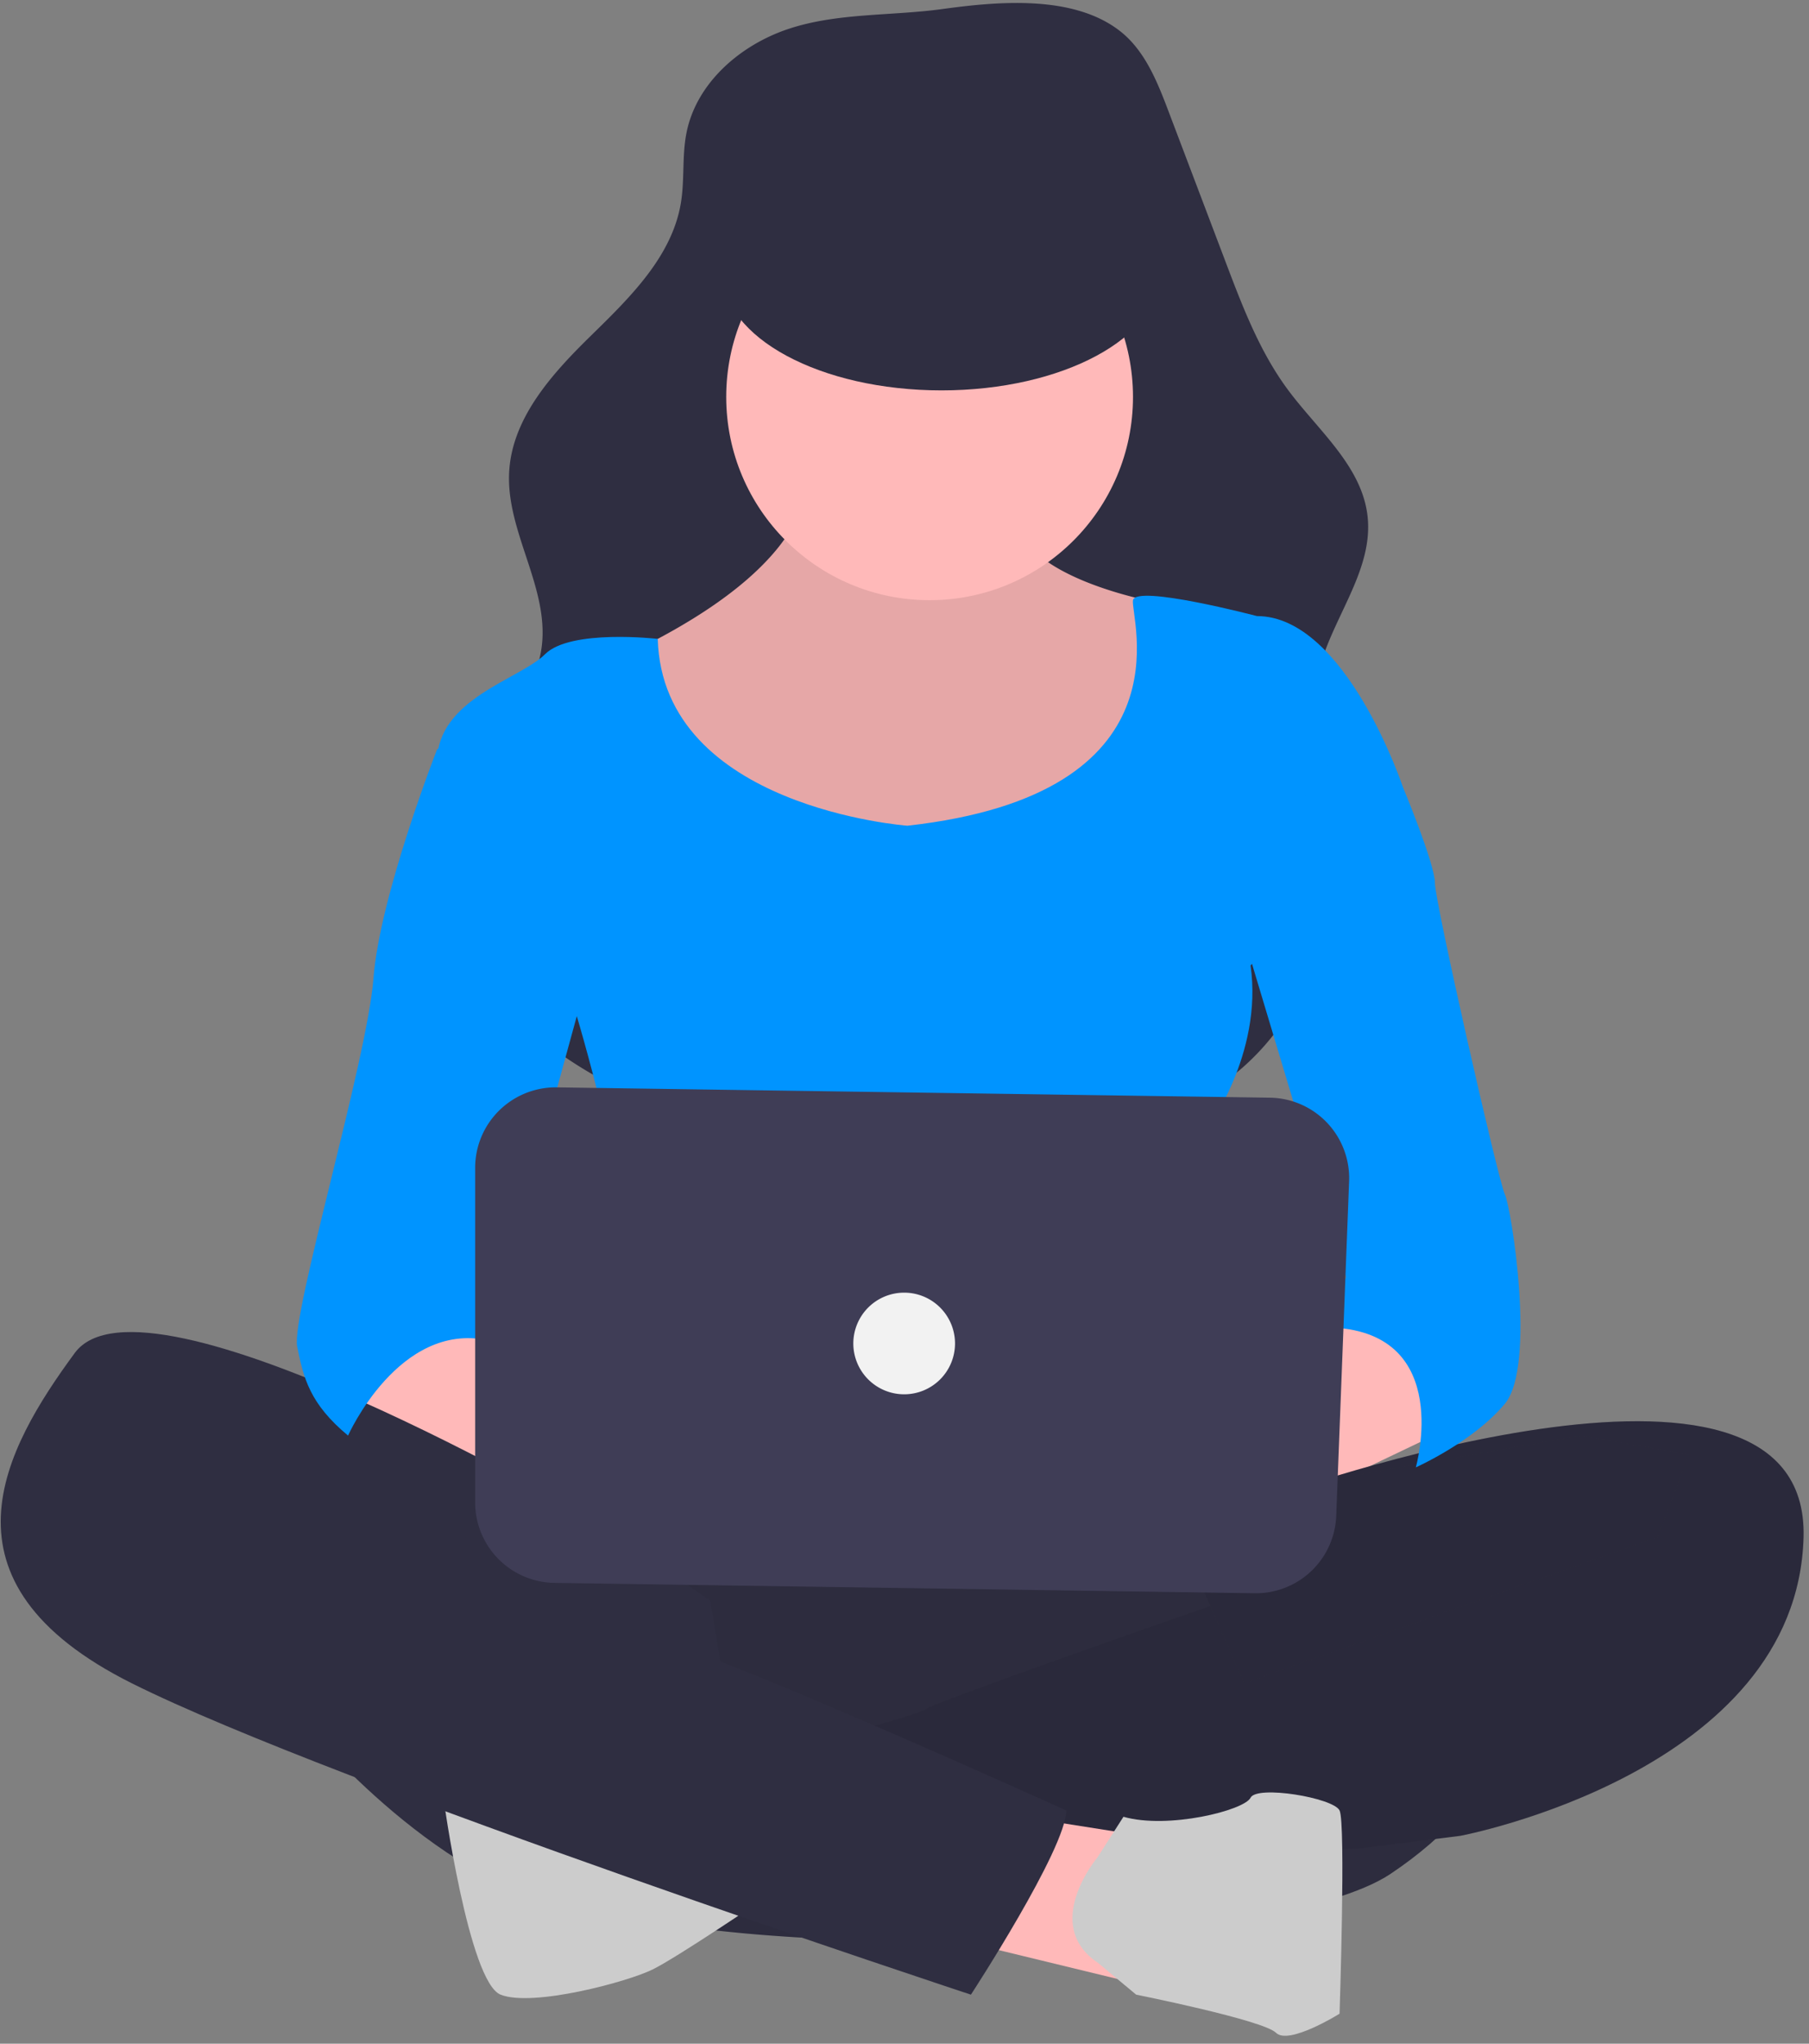<svg width="217" height="245" fill="none" xmlns="http://www.w3.org/2000/svg"><rect width="100%" height="100%" fill="#808080" stroke="none"/><path d="M94.49 3.498c-5.753 1.94-10.964 6.48-12.142 12.43-.546 2.757-.212 5.624-.671 8.398-1.066 6.433-6.12 11.346-10.783 15.909-4.663 4.563-9.478 9.865-9.818 16.377-.373 7.13 4.804 13.81 3.908 20.894-1.04 8.23-9.742 13.562-11.893 21.574-1.436 5.35.324 11.113 3.22 15.836 5.518 9.002 14.95 15.113 24.995 18.389 10.045 3.276 20.743 3.965 31.309 4.076 12.865.134 26.834-.969 36.5-9.451a29.194 29.194 0 0 0 9.707-19.016c.919-9.824-3.186-19.976-.355-29.43 1.782-5.95 6.251-11.383 5.584-17.557-.652-6.037-5.93-10.316-9.551-15.193-3.381-4.553-5.433-9.93-7.443-15.232l-6.88-18.14c-1.352-3.566-2.837-7.316-5.851-9.657-5.643-4.381-14.715-3.52-21.313-2.617-6.12.839-12.637.424-18.523 2.41Z" fill="#2F2E41"/><path d="M96.644 56.338s3.05 9.901-19.823 21.325c-22.872 11.424 2.288 23.609 2.288 23.609l26.685 6.093s27.447-3.808 30.497-8.377c3.049-4.57 8.386-19.802 6.861-22.087a35.63 35.63 0 0 0-3.812-4.57s-18.298-3.046-17.536-11.423c.763-8.378-25.16-4.57-25.16-4.57Z" fill="#FFB9B9"/><path opacity=".1" d="M96.644 56.338s3.05 9.901-19.823 21.325c-22.872 11.424 2.288 23.609 2.288 23.609l26.685 6.093s27.447-3.808 30.497-8.377c3.049-4.57 8.386-19.802 6.861-22.087a35.63 35.63 0 0 0-3.812-4.57s-18.298-3.046-17.536-11.423c.763-8.378-25.16-4.57-25.16-4.57Z" fill="#000"/><path d="M111.511 71.951c13.475 0 24.398-10.911 24.398-24.37 0-13.46-10.923-24.372-24.398-24.372-13.474 0-24.397 10.912-24.397 24.371 0 13.46 10.923 24.371 24.397 24.371Z" fill="#FFB9B9"/><path d="M108.842 98.987S79.46 96.841 78.902 76.59c0 0-10.468-1.211-13.518 1.835-3.05 3.046-12.961 5.331-12.961 12.947 0 7.616 16.773 30.464 16.773 30.464s9.15 30.464 5.337 35.795c-3.812 5.331-4.574 19.04-4.574 19.04s38.121-3.047 44.22 0c6.1 3.046 30.497 3.046 32.022 0 1.525-3.047-1.525-41.126-1.525-41.126s6.862-9.14 5.337-19.802l18.298-21.324s-6.861-20.564-17.535-20.564c0 0-14.486-3.808-14.868-1.903-.381 1.904 7.243 23.228-27.066 27.036Z" fill="#0094FF"/><path d="M40.225 166.008s6.862 10.662 24.398 12.947c17.536 2.285 20.585-3.808 19.06-5.331-1.524-1.523-19.822-8.378-19.822-8.378l-10.674-8.377-12.962 9.139Zm125.036-9.139-19.823 11.424s-25.922-1.524-16.011 6.092c9.912 7.616 28.21 4.57 28.21 4.57l17.536-8.378-9.912-13.708Z" fill="#FFB9B9"/><path d="M66.148 176.67s-18.298 44.934 3.813 51.789c22.11 6.854 83.104 5.331 96.827-3.808 13.724-9.14 17.536-21.325 15.249-25.133-2.287-3.808-17.536-14.47-28.21-15.232-10.674-.762-87.678-7.616-87.678-7.616Z" fill="#2F2E41"/><path opacity=".05" d="M66.148 176.67s-18.298 44.934 3.813 51.789c22.11 6.854 83.104 5.331 96.827-3.808 13.724-9.14 17.536-21.325 15.249-25.133-2.287-3.808-17.536-14.47-28.21-15.232-10.674-.762-87.678-7.616-87.678-7.616Z" fill="#000"/><path d="M152.521 179.462s64.587-23.355 63.825 4.824c-.763 28.179-41.171 35.795-41.171 35.795l-12.199 1.524-67.093 2.284s2.287-12.185-3.05-13.708c0 0 17.536-4.57 18.298-5.332.763-.761 44.221-15.993 47.27-16.755 3.05-.761 12.199-6.854 19.061-6.092 0 0 7.624-6.093 16.011-4.57l-23.635 1.523-17.317.507Z" fill="#2F2E41"/><path opacity=".1" d="M152.521 179.462s64.587-23.355 63.825 4.824c-.763 28.179-41.171 35.795-41.171 35.795l-12.199 1.524-67.093 2.284s2.287-12.185-3.05-13.708c0 0 17.536-4.57 18.298-5.332.763-.761 44.221-15.993 47.27-16.755 3.05-.761 12.199-6.854 19.061-6.092 0 0 7.624-6.093 16.011-4.57l-23.635 1.523-17.317.507Z" fill="#000"/><path d="m141.109 183.244 8.143 18.559 49.557-17.517 3.813-9.9-12.962-2.286-26.058 4.571-11.301 3.046-11.192 3.527Z" fill="#2F2E41"/><path opacity=".1" d="m141.109 183.244 8.143 18.559 49.557-17.517 3.813-9.9-12.962-2.286-26.058 4.571-11.301 3.046-11.192 3.527Z" fill="#000"/><path d="M35.65 205.611s14.486 18.278 31.26 22.847c16.773 4.57 25.922-1.523 25.922-1.523l-5.337-21.324-2.287-13.709-9.911-6.854-19.823-9.14-23.636-7.616s-9.911-1.523-9.911 0c0 1.524 9.149 24.371 9.149 24.371l4.575 12.948Z" fill="#2F2E41"/><path d="M53.185 215.511s3.05 22.086 6.862 23.61c3.812 1.523 15.249-1.524 18.298-3.047 3.05-1.523 13.416-8.551 13.416-8.551s-36.288-13.535-38.576-12.012Z" fill="#CCC"/><path d="m122.568 217.796 14.486 2.285-1.526 17.516-20.205-4.902 7.245-14.899Z" fill="#FFB9B9"/><path d="M131.642 222.671s-6.789 8.073.073 12.642l4.575 3.808s15.248 3.046 16.773 4.57c1.525 1.523 7.624-2.285 7.624-2.285s.763-22.848 0-24.371c-.762-1.523-9.911-3.046-10.674-1.523-.762 1.523-9.911 3.808-15.248 2.285l-3.123 4.874Z" fill="#CCC"/><path d="M70.721 182.001S17.351 150.776 8.965 162.2c-8.387 11.423-17.536 27.417 6.862 39.602 24.397 12.186 100.64 37.319 100.64 37.319s11.436-17.517 11.436-22.087c0 0-40.408-18.278-47.27-19.801-6.862-1.523-34.31-19.04-38.121-20.563-3.812-1.523-9.15-6.093-9.15-6.093l37.36 11.424Z" fill="#2F2E41"/><path d="m55.474 87.563-3.05 2.285s-6.862 17.517-7.624 27.417c-.763 9.901-9.912 40.365-9.15 44.173.763 3.808 1.526 6.854 6.1 10.662 0 0 6.1-13.708 16.773-11.424l12.962-47.219-16.011-25.894Zm106.739 0 6.099 6.855s3.812 9.139 3.812 11.424c0 2.284 7.624 35.794 8.387 37.318.762 1.523 3.812 20.563 0 25.132-3.812 4.57-10.674 7.616-10.674 7.616s4.575-15.993-9.912-16.755l1.525-6.093-13.723-45.695 14.486-19.802Z" fill="#0094FF"/><path d="M56.998 139.998v40.116c0 2.533.998 4.965 2.778 6.769a9.66 9.66 0 0 0 6.734 2.875L150.497 191a9.657 9.657 0 0 0 6.786-2.644 9.644 9.644 0 0 0 3.005-6.629l1.545-40.12a9.645 9.645 0 0 0-9.509-10.015l-85.53-1.238a9.662 9.662 0 0 0-9.047 5.921 9.635 9.635 0 0 0-.749 3.723Z" fill="#3F3D56"/><path d="M112.942 46.799c14.504 0 26.262-6.324 26.262-14.126 0-7.801-11.758-14.125-26.262-14.125-14.504 0-26.261 6.324-26.261 14.125 0 7.802 11.757 14.126 26.261 14.126Z" fill="#2F2E41"/><path d="M108.461 167.15a6.096 6.096 0 0 0 6.099-6.093 6.096 6.096 0 0 0-6.099-6.092 6.096 6.096 0 0 0-6.1 6.092 6.097 6.097 0 0 0 6.1 6.093Z" fill="#F2F2F2"/></svg>